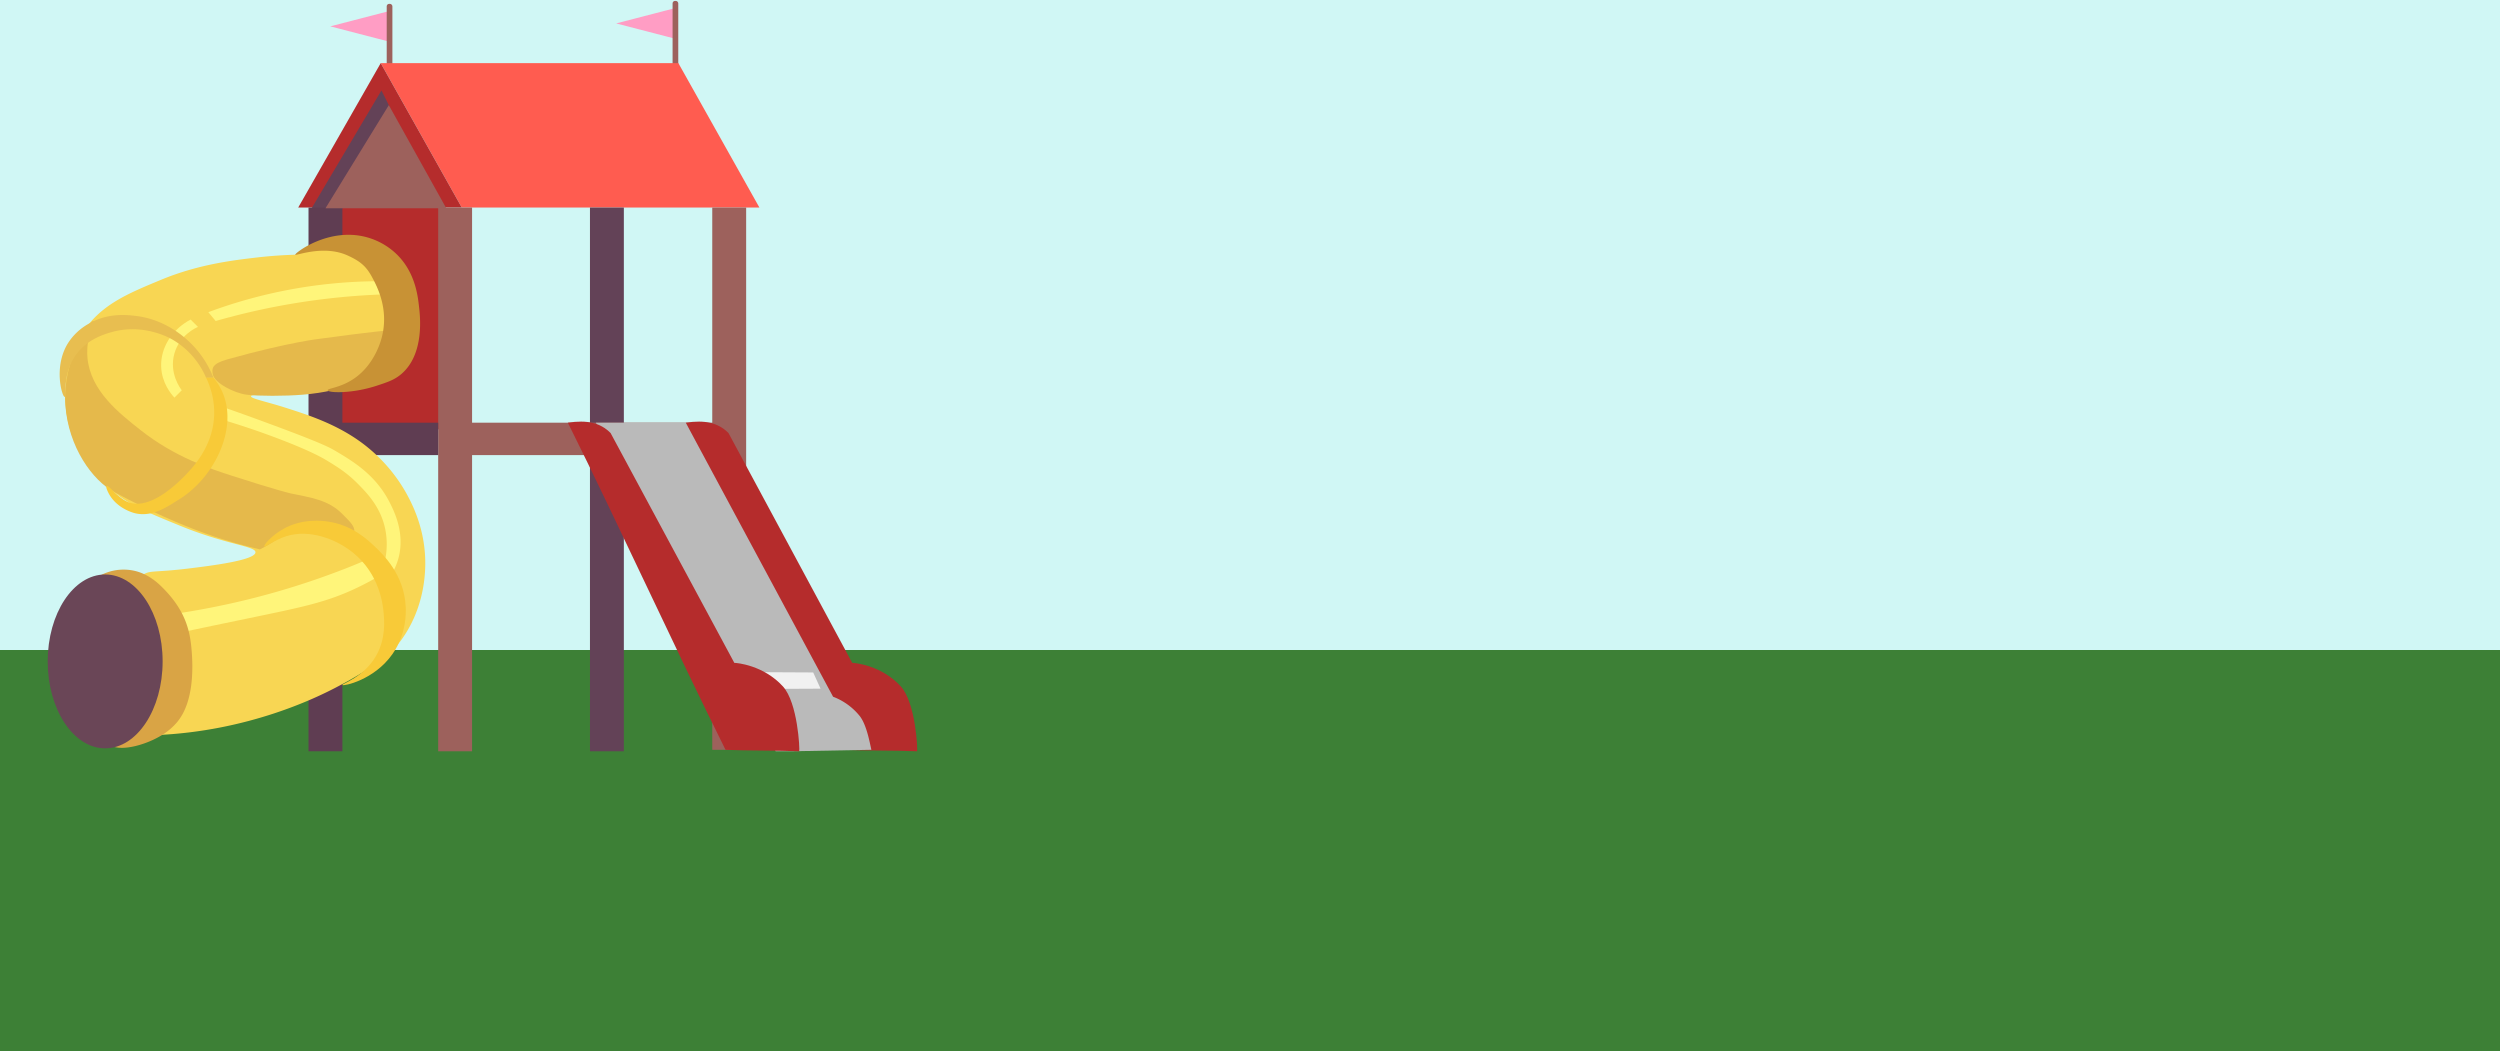 <svg xmlns="http://www.w3.org/2000/svg" viewBox="0 0 2000 841"><rect x="0" y="0" width="2000" height="841" fill="#333333" stroke="none"/><defs><style>.cls-1{fill:#3d8036;}.cls-2{fill:#d0f7f5;}.cls-3{fill:#ff9dc4;}.cls-4{fill:#9d615c;}.cls-5{fill:#b52c2c;}.cls-6{fill:#ff5c50;}.cls-7{fill:#634257;}.cls-8{fill:#5f3d52;}.cls-9{fill:#f8d653;}.cls-10{fill:#bababa;}.cls-11{fill:#fff57a;}.cls-12{fill:#f1f1f1;}.cls-13{fill:#e5b94b;}.cls-14{fill:#f8ca38;}.cls-15{fill:#d9a445;}.cls-16{fill:#6a4657;}.cls-17{fill:#c89235;}.cls-18{fill:#e8be50;}</style></defs><g id="Layer_2" data-name="Layer 2"><g id="Layer_1-2" data-name="Layer 1"><rect class="cls-1" y="41" width="2000" height="800" transform="translate(2000 882) rotate(180)"/><rect class="cls-2" width="2000" height="520" transform="translate(2000 520) rotate(180)"/><polygon class="cls-3" points="264.23 21.08 312.85 33.71 312.85 8.46 264.23 21.08"/><rect class="cls-4" x="309.37" y="3.09" width="4.54" height="52.42" rx="1.93"/><polygon class="cls-3" points="492.92 18.73 541.55 31.35 541.55 6.1 492.92 18.73"/><rect class="cls-4" x="538.07" y="0.73" width="4.54" height="52.42" rx="1.93"/><rect class="cls-5" x="260.37" y="159.56" width="94.31" height="183.9"/><polygon class="cls-6" points="607.53 166.04 369.41 166.04 304.57 50.52 542.7 50.52 607.53 166.04"/><polygon class="cls-5" points="304.57 50.52 238.56 166.04 369.41 166.04 304.57 50.52"/><polygon class="cls-7" points="305.16 72.33 248.58 167.81 273.33 167.81 312.24 86.47 305.16 72.33"/><rect class="cls-7" x="471.97" y="166.04" width="27.11" height="434.99"/><rect class="cls-4" x="569.81" y="166.04" width="27.11" height="433.81"/><rect class="cls-8" x="246.81" y="166.04" width="27.11" height="434.99"/><rect class="cls-4" x="350.55" y="166.04" width="27.11" height="434.99"/><rect class="cls-4" x="376.48" y="338.15" width="219.26" height="25.93"/><rect class="cls-8" x="255.06" y="338.15" width="95.49" height="25.93"/><path class="cls-9" d="M236.2,203.77c-7.9.23-18.85.81-31.83,2.35-18.54,2.21-46,5.47-75.44,17.69-27.72,11.48-49.16,20.36-63.66,43.61-17.14,27.49-13.18,56.75-11.79,64.84,5.94,34.55,29.43,54.31,37.72,61.3,12.27,10.35,26,16.08,53.05,27.11,37.61,15.36,60.37,16.12,60.12,21.22-.31,6.45-36.52,10.83-54.23,13-25.92,3.13-30,1.28-35.36,4.71-10.84,6.94-47.53,101.15-16.43,124.19,6.19,4.58,13.17,4.81,25.86,4.31,74.65-2.93,129.66-30.4,143.82-37.73,39.59-20.49,49.88-33.79,54.22-40.08,15.2-22,17.15-44.6,17.69-51.86,2.28-30.95-9.45-53.68-14.15-62.48a128.36,128.36,0,0,0-34.18-40.08c-20.93-16.16-44.46-23.7-62.48-29.47-16.64-5.33-28.55-7.5-28.3-9.43.38-2.88,26.77,1.87,61.3-4.72,23.74-4.53,38.91-7.43,49.52-20,17.6-20.94,14.07-58.47-4.72-80.16-3.37-3.89-14.26-16.46-33-18.86C254,190.61,239.38,201.32,236.2,203.77Z"/><path class="cls-5" d="M548.59,338.15c42,84.49,84.09,177.22,126.14,261.71,17.29.78,41.65.39,58.94,1.17.57-1.48-1.18-38.9-13-51.86-15.4-16.94-36.82-18.92-38.9-18.87l-99-183.89C574.53,338.15,563.92,335.8,548.59,338.15Z"/><path class="cls-10" d="M634.65,601l62.47-1.17c-1.11-4.33-3.59-19.87-9.43-27.12a50.12,50.12,0,0,0-21.22-15.32Q607.53,447.79,548.59,338.15H476.68C524.62,423,572.56,516.16,620.5,601"/><path class="cls-11" d="M166.65,249.74l5.89,7.07c15.19-4.35,31.73-8.4,49.51-11.78a559.17,559.17,0,0,1,82.52-9.43L299.86,225a394.58,394.58,0,0,0-133.21,24.75Z"/><path class="cls-11" d="M152.5,255.64l5.9,5.89c-1.7.72-14.65,6.47-18.86,21.22-4.53,15.83,4.93,28.25,5.89,29.47l-5.89,5.89c-2.7-2.93-10.13-11.82-10.61-24.75C128.36,278.17,137.59,263.51,152.5,255.64Z"/><path class="cls-11" d="M182,337c16.75,5.11,30.71,10.11,41.26,14.14,25.37,9.68,34.69,15.11,38.9,17.68,7.54,4.6,15.2,9.27,23.58,17.69,7.49,7.52,18.64,18.7,22.4,36.54a61.73,61.73,0,0,1-1.18,29.47q2.35,4.71,4.72,9.43a51.47,51.47,0,0,0,7.07-15.32c5.45-20.14-3.5-37.76-7.07-44.8-11.28-22.19-29.81-33.11-43.62-41.26-4.39-2.58-10.81-6.08-48.33-20-17.61-6.55-32.26-11.76-42.44-15.32Z"/><path class="cls-11" d="M146.61,505.55c23.53-5,41.35-8.67,50.69-10.61,44.57-9.24,63.78-13,88.41-24.76,7.73-3.69,13.83-7.15,17.68-9.43l-7.07-14.14q-9.79,4.23-20,8.25A625.58,625.58,0,0,1,152.5,489.05l-14.14,2.35-3.54,7.08Z"/><polygon class="cls-12" points="656.45 550.93 591.94 551.24 591.94 537.66 650.56 537.97 656.45 550.93"/><path class="cls-13" d="M74.7,256.81c1.24.46-6.22,12.76-4.72,29.48,2.39,26.53,25.73,44.54,42.44,57.76,27.59,21.81,56.4,31.15,73.09,36.54,37.23,12,47.15,14.15,47.15,14.15,15.76,3.35,30,5,41.26,16.5,5.63,5.72,10.24,9.79,9.43,14.15-1.24,6.7-25.11-5.14-42.43-2.36-15.29,2.46-16.51,8.25-33,16.5-20-4.71-57.77-14.14-116.71-46C74.18,384.37,54.7,358,52.3,324,49.68,286.86,72.69,256.07,74.7,256.81Z"/><path class="cls-14" d="M211.44,437.18c.77,1,8-5.24,17.69-8.26,18.34-5.73,39.51,2.19,53,13,22,17.5,24.26,42.85,24.76,48.33.56,6.24,1.85,20.48-5.89,34.19-9.8,17.36-27.67,22.55-27.12,23.58s25.29-3.67,40.08-24.76c11.33-16.14,10.82-33.15,10.61-37.72-1.15-25.92-18.32-42.23-24.75-48.33s-18.54-17.3-37.73-20c-4.2-.61-20.13-2.67-35.36,5.89C217.58,428.19,210.65,436.09,211.44,437.18Z"/><path class="cls-15" d="M81.77,459.57a39.8,39.8,0,0,1,22.4-3.53c13.74,1.82,22.64,10.72,27.11,15.32,16.53,17,20.42,32.23,21.81,46.57,1.63,16.72,1.86,43.67-11.2,59.53-6.75,8.2-15.26,12.41-18.86,14.14-8.51,4.11-22.67,8.5-31.83,5.9C58.26,588.15,49.11,476.86,81.77,459.57Z"/><ellipse class="cls-16" cx="84.13" cy="529.13" rx="45.97" ry="69.55"/><path class="cls-5" d="M454.28,338.15c42.05,84.49,84.09,177.22,126.14,261.71,17.29.78,41.65.39,58.94,1.17.58-1.48-1.18-38.9-13-51.86-15.39-16.94-36.82-18.92-38.9-18.87l-99-183.89C480.22,338.15,469.61,335.8,454.28,338.15Z"/><polygon class="cls-4" points="311.06 84.12 260.37 166.63 357.03 166.63 311.06 84.12"/><path class="cls-13" d="M317.54,265.07c-.91-2.15-21,.53-61.3,5.89,0,0-24.25,2.52-74.27,16.5-12.62,3.53-12.52,7.38-11.78,11.79,1.17,7.08,17.11,15.26,27.11,16.51,9.43,1.18,30.65,1.18,44.79,0C312.82,309.86,321,273.29,317.54,265.07Z"/><path class="cls-17" d="M292.78,189.62a55.62,55.62,0,0,1,22.4,11.79c16.59,14.46,19,34.48,20,43.62.94,7.89,4.54,38.28-14.14,54.22-5.51,4.7-11,6.49-20,9.43-19.53,6.36-38.55,5.73-38.91,3.54-.26-1.63,10.16-1.83,21.22-9.43,16.74-11.5,21.59-30.74,22.4-34.19,5.26-22.37-4.45-40.18-8.25-47.15-4.48-8.21-9.05-12.38-19.45-17.09-19.21-8.71-41.43.48-41.85-.59C235.73,202.55,262.55,181.73,292.78,189.62Z"/><path class="cls-18" d="M51.71,317.52c1.72,0-2.25-18.51,9.43-34.18,9.15-12.27,22.94-16.17,28.3-17.68,24.86-7,45.54,4.3,48.33,5.89a64.67,64.67,0,0,1,27.11,30.65h5.89a79.76,79.76,0,0,0-16.5-25.93c-6.89-7.22-22.58-20.89-46-23.58-7.36-.85-21.88-2.32-36.55,5.89a46.14,46.14,0,0,0-17.68,16.51C42.65,294.18,49.79,317.52,51.71,317.52Z"/><path class="cls-14" d="M164.88,302.2h5.89A47.8,47.8,0,0,1,179,316.35c10.44,28.42-8,66.5-36.55,83.69-7.67,4.63-20,13.87-34.18,10.61-.94-.21-13.93-3.39-20.63-14.73-1.4-2.37-3.28-6.36-2.36-7.08,1.6-1.25,8.93,9.75,17.68,13,18.42,6.78,42.15-18.38,46-22.4,5.84-6.13,22.93-24.06,22.39-50.69A63.84,63.84,0,0,0,164.88,302.2Z"/></g></g></svg>
